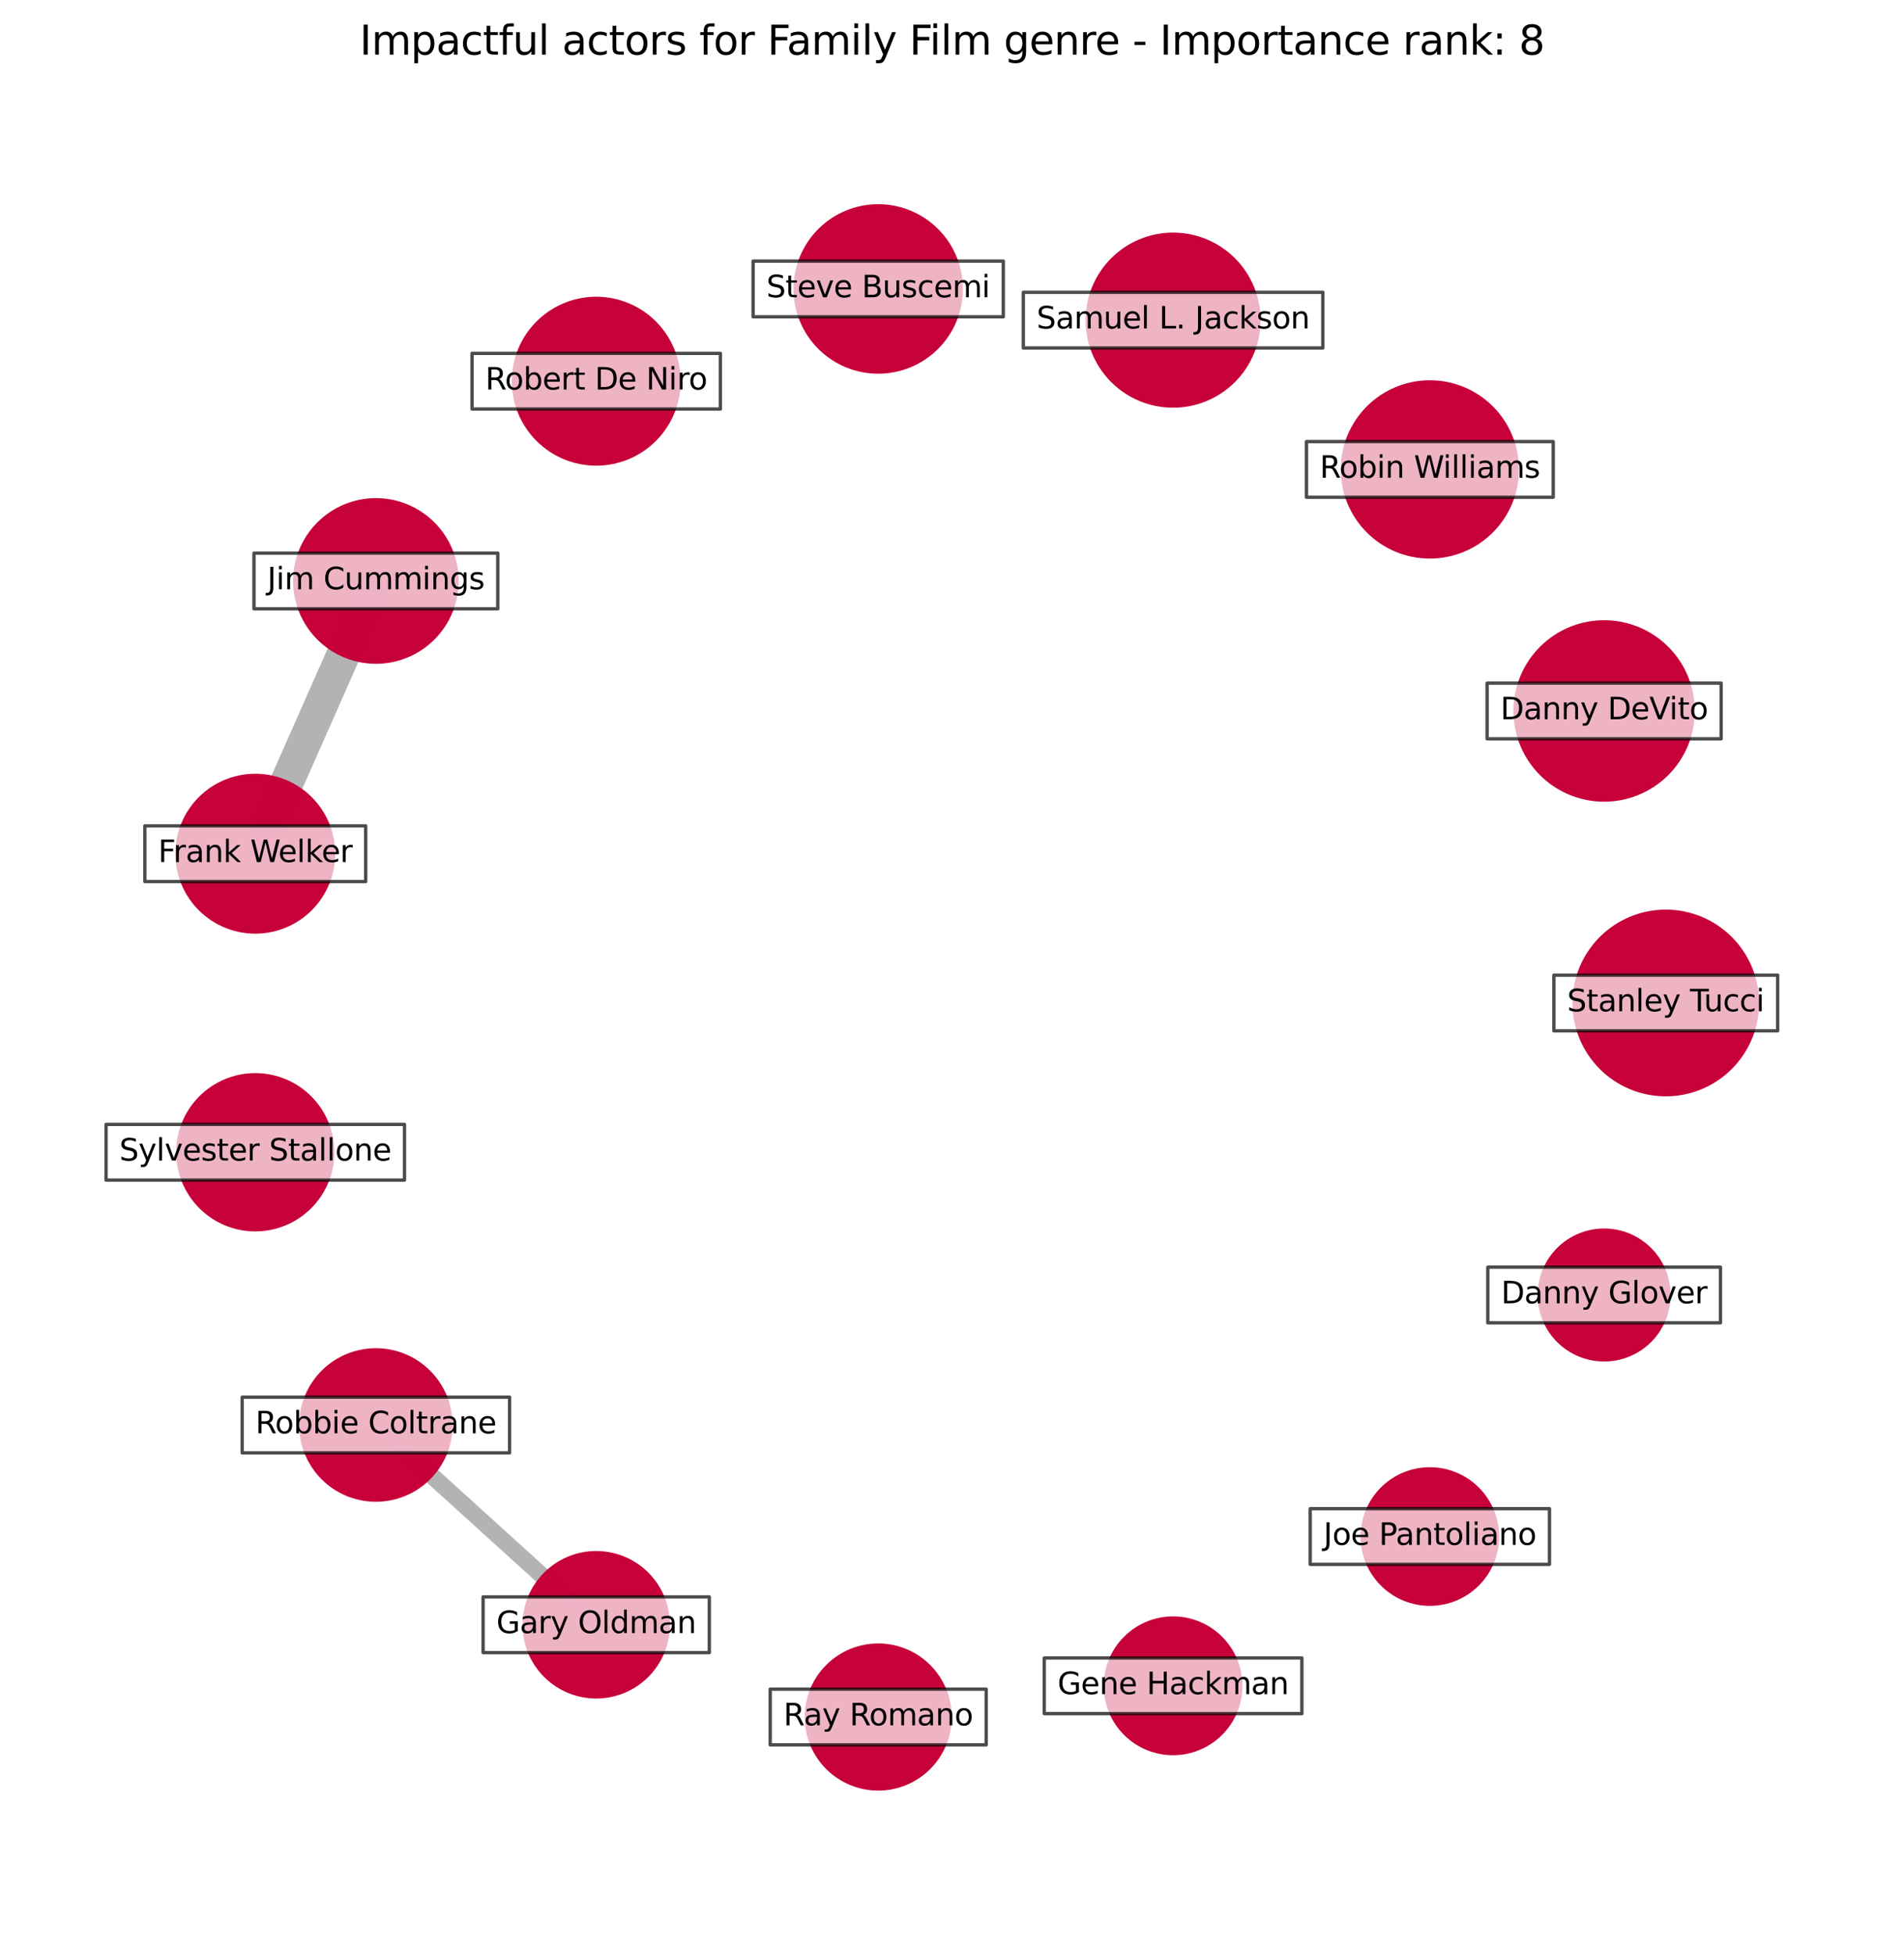 <?xml version="1.0" encoding="utf-8" standalone="no"?>
<!DOCTYPE svg PUBLIC "-//W3C//DTD SVG 1.1//EN"
  "http://www.w3.org/Graphics/SVG/1.1/DTD/svg11.dtd">
<svg xmlns:xlink="http://www.w3.org/1999/xlink" width="568.8pt" height="583.918pt" viewBox="0 0 568.8 583.918" xmlns="http://www.w3.org/2000/svg" version="1.1">
 <defs>
  <style type="text/css">*{stroke-linejoin: round; stroke-linecap: butt}</style>
 </defs>
 <g id="figure_1">
  <g id="patch_1">
   <path d="M 0 583.918 
L 568.8 583.918 
L 568.8 0 
L 0 0 
z
" style="fill: #ffffff"/>
  </g>
  <g id="axes_1">
   <g id="LineCollection_1">
    <path d="M 112.289 173.494 
L 76.262 254.941 
" clip-path="url(#pcc08b4098f)" style="fill: none; stroke: #000000; stroke-opacity: 0.3; stroke-width: 10"/>
    <path d="M 112.289 425.542 
L 178.113 485.199 
" clip-path="url(#pcc08b4098f)" style="fill: none; stroke: #000000; stroke-opacity: 0.3; stroke-width: 5"/>
   </g>
   <g id="PathCollection_1">
    <path d="M 497.631 326.904 
C 504.894 326.904 511.86 324.019 516.996 318.883 
C 522.131 313.747 525.017 306.781 525.017 299.518 
C 525.017 292.255 522.131 285.289 516.996 280.153 
C 511.86 275.018 504.894 272.132 497.631 272.132 
C 490.368 272.132 483.401 275.018 478.266 280.153 
C 473.13 285.289 470.245 292.255 470.245 299.518 
C 470.245 306.781 473.13 313.747 478.266 318.883 
C 483.401 324.019 490.368 326.904 497.631 326.904 
z
" clip-path="url(#pcc08b4098f)" style="fill: #c70039; fill-opacity: 0.99; stroke: #c70039; stroke-opacity: 0.99"/>
    <path d="M 479.215 238.914 
C 486.27 238.914 493.037 236.111 498.025 231.122 
C 503.014 226.134 505.817 219.367 505.817 212.312 
C 505.817 205.257 503.014 198.49 498.025 193.501 
C 493.037 188.512 486.27 185.709 479.215 185.709 
C 472.16 185.709 465.393 188.512 460.404 193.501 
C 455.416 198.49 452.613 205.257 452.613 212.312 
C 452.613 219.367 455.416 226.134 460.404 231.122 
C 465.393 236.111 472.16 238.914 479.215 238.914 
z
" clip-path="url(#pcc08b4098f)" style="fill: #c70039; fill-opacity: 0.99; stroke: #c70039; stroke-opacity: 0.99"/>
    <path d="M 427.152 166.313 
C 434.081 166.313 440.728 163.56 445.628 158.66 
C 450.528 153.76 453.281 147.113 453.281 140.184 
C 453.281 133.254 450.528 126.608 445.628 121.708 
C 440.728 116.808 434.081 114.055 427.152 114.055 
C 420.222 114.055 413.575 116.808 408.675 121.708 
C 403.776 126.608 401.022 133.254 401.022 140.184 
C 401.022 147.113 403.776 153.76 408.675 158.66 
C 413.575 163.56 420.222 166.313 427.152 166.313 
z
" clip-path="url(#pcc08b4098f)" style="fill: #c70039; fill-opacity: 0.99; stroke: #c70039; stroke-opacity: 0.99"/>
    <path d="M 350.443 121.256 
C 357.246 121.256 363.77 118.554 368.58 113.744 
C 373.39 108.934 376.093 102.409 376.093 95.607 
C 376.093 88.804 373.39 82.28 368.58 77.47 
C 363.77 72.66 357.246 69.957 350.443 69.957 
C 343.641 69.957 337.116 72.66 332.306 77.47 
C 327.496 82.28 324.794 88.804 324.794 95.607 
C 324.794 102.409 327.496 108.934 332.306 113.744 
C 337.116 118.554 343.641 121.256 350.443 121.256 
z
" clip-path="url(#pcc08b4098f)" style="fill: #c70039; fill-opacity: 0.99; stroke: #c70039; stroke-opacity: 0.99"/>
    <path d="M 262.353 111.1 
C 268.933 111.1 275.245 108.485 279.898 103.832 
C 284.551 99.179 287.165 92.868 287.165 86.287 
C 287.165 79.707 284.551 73.395 279.898 68.742 
C 275.245 64.089 268.933 61.475 262.353 61.475 
C 255.773 61.475 249.461 64.089 244.808 68.742 
C 240.155 73.395 237.541 79.707 237.541 86.287 
C 237.541 92.868 240.155 99.179 244.808 103.832 
C 249.461 108.485 255.773 111.1 262.353 111.1 
z
" clip-path="url(#pcc08b4098f)" style="fill: #c70039; fill-opacity: 0.99; stroke: #c70039; stroke-opacity: 0.99"/>
    <path d="M 178.113 138.565 
C 184.671 138.565 190.961 135.96 195.598 131.323 
C 200.235 126.686 202.84 120.396 202.84 113.838 
C 202.84 107.28 200.235 100.99 195.598 96.353 
C 190.961 91.716 184.671 89.11 178.113 89.11 
C 171.555 89.11 165.265 91.716 160.628 96.353 
C 155.991 100.99 153.385 107.28 153.385 113.838 
C 153.385 120.396 155.991 126.686 160.628 131.323 
C 165.265 135.96 171.555 138.565 178.113 138.565 
z
" clip-path="url(#pcc08b4098f)" style="fill: #c70039; fill-opacity: 0.99; stroke: #c70039; stroke-opacity: 0.99"/>
    <path d="M 112.289 197.731 
C 118.716 197.731 124.882 195.177 129.427 190.632 
C 133.972 186.087 136.525 179.922 136.525 173.494 
C 136.525 167.066 133.972 160.901 129.427 156.356 
C 124.882 151.811 118.716 149.257 112.289 149.257 
C 105.861 149.257 99.696 151.811 95.151 156.356 
C 90.606 160.901 88.052 167.066 88.052 173.494 
C 88.052 179.922 90.606 186.087 95.151 190.632 
C 99.696 195.177 105.861 197.731 112.289 197.731 
z
" clip-path="url(#pcc08b4098f)" style="fill: #c70039; fill-opacity: 0.99; stroke: #c70039; stroke-opacity: 0.99"/>
    <path d="M 76.262 278.32 
C 82.462 278.32 88.409 275.857 92.793 271.472 
C 97.178 267.088 99.641 261.141 99.641 254.941 
C 99.641 248.741 97.178 242.793 92.793 238.409 
C 88.409 234.025 82.462 231.562 76.262 231.562 
C 70.062 231.562 64.114 234.025 59.73 238.409 
C 55.346 242.793 52.883 248.741 52.883 254.941 
C 52.883 261.141 55.346 267.088 59.73 271.472 
C 64.114 275.857 70.062 278.32 76.262 278.32 
z
" clip-path="url(#pcc08b4098f)" style="fill: #c70039; fill-opacity: 0.99; stroke: #c70039; stroke-opacity: 0.99"/>
    <path d="M 76.262 367.234 
C 82.398 367.234 88.284 364.796 92.623 360.457 
C 96.962 356.118 99.4 350.232 99.4 344.096 
C 99.4 337.959 96.962 332.073 92.623 327.734 
C 88.284 323.395 82.398 320.958 76.262 320.958 
C 70.126 320.958 64.24 323.395 59.901 327.734 
C 55.562 332.073 53.124 337.959 53.124 344.096 
C 53.124 350.232 55.562 356.118 59.901 360.457 
C 64.24 364.796 70.126 367.234 76.262 367.234 
z
" clip-path="url(#pcc08b4098f)" style="fill: #c70039; fill-opacity: 0.99; stroke: #c70039; stroke-opacity: 0.99"/>
    <path d="M 112.289 447.976 
C 118.238 447.976 123.945 445.612 128.151 441.405 
C 132.358 437.198 134.722 431.492 134.722 425.542 
C 134.722 419.593 132.358 413.887 128.151 409.68 
C 123.945 405.473 118.238 403.109 112.289 403.109 
C 106.339 403.109 100.633 405.473 96.426 409.68 
C 92.219 413.887 89.855 419.593 89.855 425.542 
C 89.855 431.492 92.219 437.198 96.426 441.405 
C 100.633 445.612 106.339 447.976 112.289 447.976 
z
" clip-path="url(#pcc08b4098f)" style="fill: #c70039; fill-opacity: 0.99; stroke: #c70039; stroke-opacity: 0.99"/>
    <path d="M 178.113 506.727 
C 183.822 506.727 189.299 504.458 193.336 500.421 
C 197.373 496.384 199.641 490.908 199.641 485.199 
C 199.641 479.489 197.373 474.013 193.336 469.976 
C 189.299 465.939 183.822 463.67 178.113 463.67 
C 172.404 463.67 166.927 465.939 162.89 469.976 
C 158.853 474.013 156.585 479.489 156.585 485.199 
C 156.585 490.908 158.853 496.384 162.89 500.421 
C 166.927 504.458 172.404 506.727 178.113 506.727 
z
" clip-path="url(#pcc08b4098f)" style="fill: #c70039; fill-opacity: 0.99; stroke: #c70039; stroke-opacity: 0.99"/>
    <path d="M 262.353 534.223 
C 268.048 534.223 273.511 531.961 277.538 527.934 
C 281.565 523.907 283.828 518.444 283.828 512.749 
C 283.828 507.054 281.565 501.591 277.538 497.564 
C 273.511 493.537 268.048 491.274 262.353 491.274 
C 256.658 491.274 251.195 493.537 247.168 497.564 
C 243.141 501.591 240.879 507.054 240.879 512.749 
C 240.879 518.444 243.141 523.907 247.168 527.934 
C 251.195 531.961 256.658 534.223 262.353 534.223 
z
" clip-path="url(#pcc08b4098f)" style="fill: #c70039; fill-opacity: 0.99; stroke: #c70039; stroke-opacity: 0.99"/>
    <path d="M 350.443 523.659 
C 355.808 523.659 360.954 521.527 364.747 517.734 
C 368.541 513.94 370.672 508.794 370.672 503.43 
C 370.672 498.065 368.541 492.919 364.747 489.126 
C 360.954 485.332 355.808 483.201 350.443 483.201 
C 345.078 483.201 339.933 485.332 336.139 489.126 
C 332.346 492.919 330.214 498.065 330.214 503.43 
C 330.214 508.794 332.346 513.94 336.139 517.734 
C 339.933 521.527 345.078 523.659 350.443 523.659 
z
" clip-path="url(#pcc08b4098f)" style="fill: #c70039; fill-opacity: 0.99; stroke: #c70039; stroke-opacity: 0.99"/>
    <path d="M 427.152 479.056 
C 432.51 479.056 437.649 476.927 441.438 473.139 
C 445.227 469.35 447.356 464.21 447.356 458.852 
C 447.356 453.494 445.227 448.355 441.438 444.566 
C 437.649 440.777 432.51 438.648 427.152 438.648 
C 421.794 438.648 416.654 440.777 412.865 444.566 
C 409.077 448.355 406.948 453.494 406.948 458.852 
C 406.948 464.21 409.077 469.35 412.865 473.139 
C 416.654 476.927 421.794 479.056 427.152 479.056 
z
" clip-path="url(#pcc08b4098f)" style="fill: #c70039; fill-opacity: 0.99; stroke: #c70039; stroke-opacity: 0.99"/>
    <path d="M 479.215 406.09 
C 484.351 406.09 489.277 404.049 492.908 400.418 
C 496.539 396.786 498.58 391.86 498.58 386.725 
C 498.58 381.589 496.539 376.663 492.908 373.032 
C 489.277 369.4 484.351 367.36 479.215 367.36 
C 474.079 367.36 469.153 369.4 465.522 373.032 
C 461.89 376.663 459.85 381.589 459.85 386.725 
C 459.85 391.86 461.89 396.786 465.522 400.418 
C 469.153 404.049 474.079 406.09 479.215 406.09 
z
" clip-path="url(#pcc08b4098f)" style="fill: #c70039; fill-opacity: 0.99; stroke: #c70039; stroke-opacity: 0.99"/>
   </g>
   <g id="text_1">
    <g id="patch_2">
     <path d="M 464.209 307.833 
L 531.052 307.833 
L 531.052 291.203 
L 464.209 291.203 
z
" clip-path="url(#pcc08b4098f)" style="fill: #ffffff; opacity: 0.7; stroke: #000000; stroke-linejoin: miter"/>
    </g>
    <g clip-path="url(#pcc08b4098f)">
     <!-- Stanley Tucci -->
     <g transform="translate(468.169 302.002)scale(0.09 -0.09)">
      <defs>
       <path id="DejaVuSans-53" d="M 3425 4513 
L 3425 3897 
Q 3066 4069 2747 4153 
Q 2428 4238 2131 4238 
Q 1616 4238 1336 4038 
Q 1056 3838 1056 3469 
Q 1056 3159 1242 3001 
Q 1428 2844 1947 2747 
L 2328 2669 
Q 3034 2534 3370 2195 
Q 3706 1856 3706 1288 
Q 3706 609 3251 259 
Q 2797 -91 1919 -91 
Q 1588 -91 1214 -16 
Q 841 59 441 206 
L 441 856 
Q 825 641 1194 531 
Q 1563 422 1919 422 
Q 2459 422 2753 634 
Q 3047 847 3047 1241 
Q 3047 1584 2836 1778 
Q 2625 1972 2144 2069 
L 1759 2144 
Q 1053 2284 737 2584 
Q 422 2884 422 3419 
Q 422 4038 858 4394 
Q 1294 4750 2059 4750 
Q 2388 4750 2728 4690 
Q 3069 4631 3425 4513 
z
" transform="scale(0.016)"/>
       <path id="DejaVuSans-74" d="M 1172 4494 
L 1172 3500 
L 2356 3500 
L 2356 3053 
L 1172 3053 
L 1172 1153 
Q 1172 725 1289 603 
Q 1406 481 1766 481 
L 2356 481 
L 2356 0 
L 1766 0 
Q 1100 0 847 248 
Q 594 497 594 1153 
L 594 3053 
L 172 3053 
L 172 3500 
L 594 3500 
L 594 4494 
L 1172 4494 
z
" transform="scale(0.016)"/>
       <path id="DejaVuSans-61" d="M 2194 1759 
Q 1497 1759 1228 1600 
Q 959 1441 959 1056 
Q 959 750 1161 570 
Q 1363 391 1709 391 
Q 2188 391 2477 730 
Q 2766 1069 2766 1631 
L 2766 1759 
L 2194 1759 
z
M 3341 1997 
L 3341 0 
L 2766 0 
L 2766 531 
Q 2569 213 2275 61 
Q 1981 -91 1556 -91 
Q 1019 -91 701 211 
Q 384 513 384 1019 
Q 384 1609 779 1909 
Q 1175 2209 1959 2209 
L 2766 2209 
L 2766 2266 
Q 2766 2663 2505 2880 
Q 2244 3097 1772 3097 
Q 1472 3097 1187 3025 
Q 903 2953 641 2809 
L 641 3341 
Q 956 3463 1253 3523 
Q 1550 3584 1831 3584 
Q 2591 3584 2966 3190 
Q 3341 2797 3341 1997 
z
" transform="scale(0.016)"/>
       <path id="DejaVuSans-6e" d="M 3513 2113 
L 3513 0 
L 2938 0 
L 2938 2094 
Q 2938 2591 2744 2837 
Q 2550 3084 2163 3084 
Q 1697 3084 1428 2787 
Q 1159 2491 1159 1978 
L 1159 0 
L 581 0 
L 581 3500 
L 1159 3500 
L 1159 2956 
Q 1366 3272 1645 3428 
Q 1925 3584 2291 3584 
Q 2894 3584 3203 3211 
Q 3513 2838 3513 2113 
z
" transform="scale(0.016)"/>
       <path id="DejaVuSans-6c" d="M 603 4863 
L 1178 4863 
L 1178 0 
L 603 0 
L 603 4863 
z
" transform="scale(0.016)"/>
       <path id="DejaVuSans-65" d="M 3597 1894 
L 3597 1613 
L 953 1613 
Q 991 1019 1311 708 
Q 1631 397 2203 397 
Q 2534 397 2845 478 
Q 3156 559 3463 722 
L 3463 178 
Q 3153 47 2828 -22 
Q 2503 -91 2169 -91 
Q 1331 -91 842 396 
Q 353 884 353 1716 
Q 353 2575 817 3079 
Q 1281 3584 2069 3584 
Q 2775 3584 3186 3129 
Q 3597 2675 3597 1894 
z
M 3022 2063 
Q 3016 2534 2758 2815 
Q 2500 3097 2075 3097 
Q 1594 3097 1305 2825 
Q 1016 2553 972 2059 
L 3022 2063 
z
" transform="scale(0.016)"/>
       <path id="DejaVuSans-79" d="M 2059 -325 
Q 1816 -950 1584 -1140 
Q 1353 -1331 966 -1331 
L 506 -1331 
L 506 -850 
L 844 -850 
Q 1081 -850 1212 -737 
Q 1344 -625 1503 -206 
L 1606 56 
L 191 3500 
L 800 3500 
L 1894 763 
L 2988 3500 
L 3597 3500 
L 2059 -325 
z
" transform="scale(0.016)"/>
       <path id="DejaVuSans-20" transform="scale(0.016)"/>
       <path id="DejaVuSans-54" d="M -19 4666 
L 3928 4666 
L 3928 4134 
L 2272 4134 
L 2272 0 
L 1638 0 
L 1638 4134 
L -19 4134 
L -19 4666 
z
" transform="scale(0.016)"/>
       <path id="DejaVuSans-75" d="M 544 1381 
L 544 3500 
L 1119 3500 
L 1119 1403 
Q 1119 906 1312 657 
Q 1506 409 1894 409 
Q 2359 409 2629 706 
Q 2900 1003 2900 1516 
L 2900 3500 
L 3475 3500 
L 3475 0 
L 2900 0 
L 2900 538 
Q 2691 219 2414 64 
Q 2138 -91 1772 -91 
Q 1169 -91 856 284 
Q 544 659 544 1381 
z
M 1991 3584 
L 1991 3584 
z
" transform="scale(0.016)"/>
       <path id="DejaVuSans-63" d="M 3122 3366 
L 3122 2828 
Q 2878 2963 2633 3030 
Q 2388 3097 2138 3097 
Q 1578 3097 1268 2742 
Q 959 2388 959 1747 
Q 959 1106 1268 751 
Q 1578 397 2138 397 
Q 2388 397 2633 464 
Q 2878 531 3122 666 
L 3122 134 
Q 2881 22 2623 -34 
Q 2366 -91 2075 -91 
Q 1284 -91 818 406 
Q 353 903 353 1747 
Q 353 2603 823 3093 
Q 1294 3584 2113 3584 
Q 2378 3584 2631 3529 
Q 2884 3475 3122 3366 
z
" transform="scale(0.016)"/>
       <path id="DejaVuSans-69" d="M 603 3500 
L 1178 3500 
L 1178 0 
L 603 0 
L 603 3500 
z
M 603 4863 
L 1178 4863 
L 1178 4134 
L 603 4134 
L 603 4863 
z
" transform="scale(0.016)"/>
      </defs>
      <use xlink:href="#DejaVuSans-53"/>
      <use xlink:href="#DejaVuSans-74" x="63.477"/>
      <use xlink:href="#DejaVuSans-61" x="102.686"/>
      <use xlink:href="#DejaVuSans-6e" x="163.965"/>
      <use xlink:href="#DejaVuSans-6c" x="227.344"/>
      <use xlink:href="#DejaVuSans-65" x="255.127"/>
      <use xlink:href="#DejaVuSans-79" x="316.65"/>
      <use xlink:href="#DejaVuSans-20" x="375.83"/>
      <use xlink:href="#DejaVuSans-54" x="407.617"/>
      <use xlink:href="#DejaVuSans-75" x="453.576"/>
      <use xlink:href="#DejaVuSans-63" x="516.955"/>
      <use xlink:href="#DejaVuSans-63" x="571.936"/>
      <use xlink:href="#DejaVuSans-69" x="626.916"/>
     </g>
    </g>
   </g>
   <g id="text_2">
    <g id="patch_3">
     <path d="M 444.256 220.627 
L 514.174 220.627 
L 514.174 203.996 
L 444.256 203.996 
z
" clip-path="url(#pcc08b4098f)" style="fill: #ffffff; opacity: 0.7; stroke: #000000; stroke-linejoin: miter"/>
    </g>
    <g clip-path="url(#pcc08b4098f)">
     <!-- Danny DeVito -->
     <g transform="translate(448.216 214.795)scale(0.09 -0.09)">
      <defs>
       <path id="DejaVuSans-44" d="M 1259 4147 
L 1259 519 
L 2022 519 
Q 2988 519 3436 956 
Q 3884 1394 3884 2338 
Q 3884 3275 3436 3711 
Q 2988 4147 2022 4147 
L 1259 4147 
z
M 628 4666 
L 1925 4666 
Q 3281 4666 3915 4102 
Q 4550 3538 4550 2338 
Q 4550 1131 3912 565 
Q 3275 0 1925 0 
L 628 0 
L 628 4666 
z
" transform="scale(0.016)"/>
       <path id="DejaVuSans-56" d="M 1831 0 
L 50 4666 
L 709 4666 
L 2188 738 
L 3669 4666 
L 4325 4666 
L 2547 0 
L 1831 0 
z
" transform="scale(0.016)"/>
       <path id="DejaVuSans-6f" d="M 1959 3097 
Q 1497 3097 1228 2736 
Q 959 2375 959 1747 
Q 959 1119 1226 758 
Q 1494 397 1959 397 
Q 2419 397 2687 759 
Q 2956 1122 2956 1747 
Q 2956 2369 2687 2733 
Q 2419 3097 1959 3097 
z
M 1959 3584 
Q 2709 3584 3137 3096 
Q 3566 2609 3566 1747 
Q 3566 888 3137 398 
Q 2709 -91 1959 -91 
Q 1206 -91 779 398 
Q 353 888 353 1747 
Q 353 2609 779 3096 
Q 1206 3584 1959 3584 
z
" transform="scale(0.016)"/>
      </defs>
      <use xlink:href="#DejaVuSans-44"/>
      <use xlink:href="#DejaVuSans-61" x="77.002"/>
      <use xlink:href="#DejaVuSans-6e" x="138.281"/>
      <use xlink:href="#DejaVuSans-6e" x="201.66"/>
      <use xlink:href="#DejaVuSans-79" x="265.039"/>
      <use xlink:href="#DejaVuSans-20" x="324.219"/>
      <use xlink:href="#DejaVuSans-44" x="356.006"/>
      <use xlink:href="#DejaVuSans-65" x="433.008"/>
      <use xlink:href="#DejaVuSans-56" x="494.531"/>
      <use xlink:href="#DejaVuSans-69" x="560.689"/>
      <use xlink:href="#DejaVuSans-74" x="588.473"/>
      <use xlink:href="#DejaVuSans-6f" x="627.682"/>
     </g>
    </g>
   </g>
   <g id="text_3">
    <g id="patch_4">
     <path d="M 390.291 148.499 
L 464.012 148.499 
L 464.012 131.869 
L 390.291 131.869 
z
" clip-path="url(#pcc08b4098f)" style="fill: #ffffff; opacity: 0.7; stroke: #000000; stroke-linejoin: miter"/>
    </g>
    <g clip-path="url(#pcc08b4098f)">
     <!-- Robin Williams -->
     <g transform="translate(394.251 142.667)scale(0.09 -0.09)">
      <defs>
       <path id="DejaVuSans-52" d="M 2841 2188 
Q 3044 2119 3236 1894 
Q 3428 1669 3622 1275 
L 4263 0 
L 3584 0 
L 2988 1197 
Q 2756 1666 2539 1819 
Q 2322 1972 1947 1972 
L 1259 1972 
L 1259 0 
L 628 0 
L 628 4666 
L 2053 4666 
Q 2853 4666 3247 4331 
Q 3641 3997 3641 3322 
Q 3641 2881 3436 2590 
Q 3231 2300 2841 2188 
z
M 1259 4147 
L 1259 2491 
L 2053 2491 
Q 2509 2491 2742 2702 
Q 2975 2913 2975 3322 
Q 2975 3731 2742 3939 
Q 2509 4147 2053 4147 
L 1259 4147 
z
" transform="scale(0.016)"/>
       <path id="DejaVuSans-62" d="M 3116 1747 
Q 3116 2381 2855 2742 
Q 2594 3103 2138 3103 
Q 1681 3103 1420 2742 
Q 1159 2381 1159 1747 
Q 1159 1113 1420 752 
Q 1681 391 2138 391 
Q 2594 391 2855 752 
Q 3116 1113 3116 1747 
z
M 1159 2969 
Q 1341 3281 1617 3432 
Q 1894 3584 2278 3584 
Q 2916 3584 3314 3078 
Q 3713 2572 3713 1747 
Q 3713 922 3314 415 
Q 2916 -91 2278 -91 
Q 1894 -91 1617 61 
Q 1341 213 1159 525 
L 1159 0 
L 581 0 
L 581 4863 
L 1159 4863 
L 1159 2969 
z
" transform="scale(0.016)"/>
       <path id="DejaVuSans-57" d="M 213 4666 
L 850 4666 
L 1831 722 
L 2809 4666 
L 3519 4666 
L 4500 722 
L 5478 4666 
L 6119 4666 
L 4947 0 
L 4153 0 
L 3169 4050 
L 2175 0 
L 1381 0 
L 213 4666 
z
" transform="scale(0.016)"/>
       <path id="DejaVuSans-6d" d="M 3328 2828 
Q 3544 3216 3844 3400 
Q 4144 3584 4550 3584 
Q 5097 3584 5394 3201 
Q 5691 2819 5691 2113 
L 5691 0 
L 5113 0 
L 5113 2094 
Q 5113 2597 4934 2840 
Q 4756 3084 4391 3084 
Q 3944 3084 3684 2787 
Q 3425 2491 3425 1978 
L 3425 0 
L 2847 0 
L 2847 2094 
Q 2847 2600 2669 2842 
Q 2491 3084 2119 3084 
Q 1678 3084 1418 2786 
Q 1159 2488 1159 1978 
L 1159 0 
L 581 0 
L 581 3500 
L 1159 3500 
L 1159 2956 
Q 1356 3278 1631 3431 
Q 1906 3584 2284 3584 
Q 2666 3584 2933 3390 
Q 3200 3197 3328 2828 
z
" transform="scale(0.016)"/>
       <path id="DejaVuSans-73" d="M 2834 3397 
L 2834 2853 
Q 2591 2978 2328 3040 
Q 2066 3103 1784 3103 
Q 1356 3103 1142 2972 
Q 928 2841 928 2578 
Q 928 2378 1081 2264 
Q 1234 2150 1697 2047 
L 1894 2003 
Q 2506 1872 2764 1633 
Q 3022 1394 3022 966 
Q 3022 478 2636 193 
Q 2250 -91 1575 -91 
Q 1294 -91 989 -36 
Q 684 19 347 128 
L 347 722 
Q 666 556 975 473 
Q 1284 391 1588 391 
Q 1994 391 2212 530 
Q 2431 669 2431 922 
Q 2431 1156 2273 1281 
Q 2116 1406 1581 1522 
L 1381 1569 
Q 847 1681 609 1914 
Q 372 2147 372 2553 
Q 372 3047 722 3315 
Q 1072 3584 1716 3584 
Q 2034 3584 2315 3537 
Q 2597 3491 2834 3397 
z
" transform="scale(0.016)"/>
      </defs>
      <use xlink:href="#DejaVuSans-52"/>
      <use xlink:href="#DejaVuSans-6f" x="64.982"/>
      <use xlink:href="#DejaVuSans-62" x="126.164"/>
      <use xlink:href="#DejaVuSans-69" x="189.641"/>
      <use xlink:href="#DejaVuSans-6e" x="217.424"/>
      <use xlink:href="#DejaVuSans-20" x="280.803"/>
      <use xlink:href="#DejaVuSans-57" x="312.59"/>
      <use xlink:href="#DejaVuSans-69" x="409.217"/>
      <use xlink:href="#DejaVuSans-6c" x="437"/>
      <use xlink:href="#DejaVuSans-6c" x="464.783"/>
      <use xlink:href="#DejaVuSans-69" x="492.566"/>
      <use xlink:href="#DejaVuSans-61" x="520.35"/>
      <use xlink:href="#DejaVuSans-6d" x="581.629"/>
      <use xlink:href="#DejaVuSans-73" x="679.041"/>
     </g>
    </g>
   </g>
   <g id="text_4">
    <g id="patch_5">
     <path d="M 305.702 103.922 
L 395.184 103.922 
L 395.184 87.291 
L 305.702 87.291 
z
" clip-path="url(#pcc08b4098f)" style="fill: #ffffff; opacity: 0.7; stroke: #000000; stroke-linejoin: miter"/>
    </g>
    <g clip-path="url(#pcc08b4098f)">
     <!-- Samuel L. Jackson -->
     <g transform="translate(309.662 98.09)scale(0.09 -0.09)">
      <defs>
       <path id="DejaVuSans-4c" d="M 628 4666 
L 1259 4666 
L 1259 531 
L 3531 531 
L 3531 0 
L 628 0 
L 628 4666 
z
" transform="scale(0.016)"/>
       <path id="DejaVuSans-2e" d="M 684 794 
L 1344 794 
L 1344 0 
L 684 0 
L 684 794 
z
" transform="scale(0.016)"/>
       <path id="DejaVuSans-4a" d="M 628 4666 
L 1259 4666 
L 1259 325 
Q 1259 -519 939 -900 
Q 619 -1281 -91 -1281 
L -331 -1281 
L -331 -750 
L -134 -750 
Q 284 -750 456 -515 
Q 628 -281 628 325 
L 628 4666 
z
" transform="scale(0.016)"/>
       <path id="DejaVuSans-6b" d="M 581 4863 
L 1159 4863 
L 1159 1991 
L 2875 3500 
L 3609 3500 
L 1753 1863 
L 3688 0 
L 2938 0 
L 1159 1709 
L 1159 0 
L 581 0 
L 581 4863 
z
" transform="scale(0.016)"/>
      </defs>
      <use xlink:href="#DejaVuSans-53"/>
      <use xlink:href="#DejaVuSans-61" x="63.477"/>
      <use xlink:href="#DejaVuSans-6d" x="124.756"/>
      <use xlink:href="#DejaVuSans-75" x="222.168"/>
      <use xlink:href="#DejaVuSans-65" x="285.547"/>
      <use xlink:href="#DejaVuSans-6c" x="347.07"/>
      <use xlink:href="#DejaVuSans-20" x="374.854"/>
      <use xlink:href="#DejaVuSans-4c" x="406.641"/>
      <use xlink:href="#DejaVuSans-2e" x="462.354"/>
      <use xlink:href="#DejaVuSans-20" x="494.141"/>
      <use xlink:href="#DejaVuSans-4a" x="525.928"/>
      <use xlink:href="#DejaVuSans-61" x="555.42"/>
      <use xlink:href="#DejaVuSans-63" x="616.699"/>
      <use xlink:href="#DejaVuSans-6b" x="671.68"/>
      <use xlink:href="#DejaVuSans-73" x="729.59"/>
      <use xlink:href="#DejaVuSans-6f" x="781.689"/>
      <use xlink:href="#DejaVuSans-6e" x="842.871"/>
     </g>
    </g>
   </g>
   <g id="text_5">
    <g id="patch_6">
     <path d="M 224.981 94.603 
L 299.726 94.603 
L 299.726 77.972 
L 224.981 77.972 
z
" clip-path="url(#pcc08b4098f)" style="fill: #ffffff; opacity: 0.7; stroke: #000000; stroke-linejoin: miter"/>
    </g>
    <g clip-path="url(#pcc08b4098f)">
     <!-- Steve Buscemi -->
     <g transform="translate(228.941 88.771)scale(0.09 -0.09)">
      <defs>
       <path id="DejaVuSans-76" d="M 191 3500 
L 800 3500 
L 1894 563 
L 2988 3500 
L 3597 3500 
L 2284 0 
L 1503 0 
L 191 3500 
z
" transform="scale(0.016)"/>
       <path id="DejaVuSans-42" d="M 1259 2228 
L 1259 519 
L 2272 519 
Q 2781 519 3026 730 
Q 3272 941 3272 1375 
Q 3272 1813 3026 2020 
Q 2781 2228 2272 2228 
L 1259 2228 
z
M 1259 4147 
L 1259 2741 
L 2194 2741 
Q 2656 2741 2882 2914 
Q 3109 3088 3109 3444 
Q 3109 3797 2882 3972 
Q 2656 4147 2194 4147 
L 1259 4147 
z
M 628 4666 
L 2241 4666 
Q 2963 4666 3353 4366 
Q 3744 4066 3744 3513 
Q 3744 3084 3544 2831 
Q 3344 2578 2956 2516 
Q 3422 2416 3680 2098 
Q 3938 1781 3938 1306 
Q 3938 681 3513 340 
Q 3088 0 2303 0 
L 628 0 
L 628 4666 
z
" transform="scale(0.016)"/>
      </defs>
      <use xlink:href="#DejaVuSans-53"/>
      <use xlink:href="#DejaVuSans-74" x="63.477"/>
      <use xlink:href="#DejaVuSans-65" x="102.686"/>
      <use xlink:href="#DejaVuSans-76" x="164.209"/>
      <use xlink:href="#DejaVuSans-65" x="223.389"/>
      <use xlink:href="#DejaVuSans-20" x="284.912"/>
      <use xlink:href="#DejaVuSans-42" x="316.699"/>
      <use xlink:href="#DejaVuSans-75" x="385.303"/>
      <use xlink:href="#DejaVuSans-73" x="448.682"/>
      <use xlink:href="#DejaVuSans-63" x="500.781"/>
      <use xlink:href="#DejaVuSans-65" x="555.762"/>
      <use xlink:href="#DejaVuSans-6d" x="617.285"/>
      <use xlink:href="#DejaVuSans-69" x="714.697"/>
     </g>
    </g>
   </g>
   <g id="text_6">
    <g id="patch_7">
     <path d="M 141.022 122.153 
L 215.203 122.153 
L 215.203 105.523 
L 141.022 105.523 
z
" clip-path="url(#pcc08b4098f)" style="fill: #ffffff; opacity: 0.7; stroke: #000000; stroke-linejoin: miter"/>
    </g>
    <g clip-path="url(#pcc08b4098f)">
     <!-- Robert De Niro -->
     <g transform="translate(144.982 116.321)scale(0.09 -0.09)">
      <defs>
       <path id="DejaVuSans-72" d="M 2631 2963 
Q 2534 3019 2420 3045 
Q 2306 3072 2169 3072 
Q 1681 3072 1420 2755 
Q 1159 2438 1159 1844 
L 1159 0 
L 581 0 
L 581 3500 
L 1159 3500 
L 1159 2956 
Q 1341 3275 1631 3429 
Q 1922 3584 2338 3584 
Q 2397 3584 2469 3576 
Q 2541 3569 2628 3553 
L 2631 2963 
z
" transform="scale(0.016)"/>
       <path id="DejaVuSans-4e" d="M 628 4666 
L 1478 4666 
L 3547 763 
L 3547 4666 
L 4159 4666 
L 4159 0 
L 3309 0 
L 1241 3903 
L 1241 0 
L 628 0 
L 628 4666 
z
" transform="scale(0.016)"/>
      </defs>
      <use xlink:href="#DejaVuSans-52"/>
      <use xlink:href="#DejaVuSans-6f" x="64.982"/>
      <use xlink:href="#DejaVuSans-62" x="126.164"/>
      <use xlink:href="#DejaVuSans-65" x="189.641"/>
      <use xlink:href="#DejaVuSans-72" x="251.164"/>
      <use xlink:href="#DejaVuSans-74" x="292.277"/>
      <use xlink:href="#DejaVuSans-20" x="331.486"/>
      <use xlink:href="#DejaVuSans-44" x="363.273"/>
      <use xlink:href="#DejaVuSans-65" x="440.275"/>
      <use xlink:href="#DejaVuSans-20" x="501.799"/>
      <use xlink:href="#DejaVuSans-4e" x="533.586"/>
      <use xlink:href="#DejaVuSans-69" x="608.391"/>
      <use xlink:href="#DejaVuSans-72" x="636.174"/>
      <use xlink:href="#DejaVuSans-6f" x="675.037"/>
     </g>
    </g>
   </g>
   <g id="text_7">
    <g id="patch_8">
     <path d="M 75.874 181.809 
L 148.703 181.809 
L 148.703 165.179 
L 75.874 165.179 
z
" clip-path="url(#pcc08b4098f)" style="fill: #ffffff; opacity: 0.7; stroke: #000000; stroke-linejoin: miter"/>
    </g>
    <g clip-path="url(#pcc08b4098f)">
     <!-- Jim Cummings -->
     <g transform="translate(79.834 175.977)scale(0.09 -0.09)">
      <defs>
       <path id="DejaVuSans-43" d="M 4122 4306 
L 4122 3641 
Q 3803 3938 3442 4084 
Q 3081 4231 2675 4231 
Q 1875 4231 1450 3742 
Q 1025 3253 1025 2328 
Q 1025 1406 1450 917 
Q 1875 428 2675 428 
Q 3081 428 3442 575 
Q 3803 722 4122 1019 
L 4122 359 
Q 3791 134 3420 21 
Q 3050 -91 2638 -91 
Q 1578 -91 968 557 
Q 359 1206 359 2328 
Q 359 3453 968 4101 
Q 1578 4750 2638 4750 
Q 3056 4750 3426 4639 
Q 3797 4528 4122 4306 
z
" transform="scale(0.016)"/>
       <path id="DejaVuSans-67" d="M 2906 1791 
Q 2906 2416 2648 2759 
Q 2391 3103 1925 3103 
Q 1463 3103 1205 2759 
Q 947 2416 947 1791 
Q 947 1169 1205 825 
Q 1463 481 1925 481 
Q 2391 481 2648 825 
Q 2906 1169 2906 1791 
z
M 3481 434 
Q 3481 -459 3084 -895 
Q 2688 -1331 1869 -1331 
Q 1566 -1331 1297 -1286 
Q 1028 -1241 775 -1147 
L 775 -588 
Q 1028 -725 1275 -790 
Q 1522 -856 1778 -856 
Q 2344 -856 2625 -561 
Q 2906 -266 2906 331 
L 2906 616 
Q 2728 306 2450 153 
Q 2172 0 1784 0 
Q 1141 0 747 490 
Q 353 981 353 1791 
Q 353 2603 747 3093 
Q 1141 3584 1784 3584 
Q 2172 3584 2450 3431 
Q 2728 3278 2906 2969 
L 2906 3500 
L 3481 3500 
L 3481 434 
z
" transform="scale(0.016)"/>
      </defs>
      <use xlink:href="#DejaVuSans-4a"/>
      <use xlink:href="#DejaVuSans-69" x="29.492"/>
      <use xlink:href="#DejaVuSans-6d" x="57.275"/>
      <use xlink:href="#DejaVuSans-20" x="154.688"/>
      <use xlink:href="#DejaVuSans-43" x="186.475"/>
      <use xlink:href="#DejaVuSans-75" x="256.299"/>
      <use xlink:href="#DejaVuSans-6d" x="319.678"/>
      <use xlink:href="#DejaVuSans-6d" x="417.09"/>
      <use xlink:href="#DejaVuSans-69" x="514.502"/>
      <use xlink:href="#DejaVuSans-6e" x="542.285"/>
      <use xlink:href="#DejaVuSans-67" x="605.664"/>
      <use xlink:href="#DejaVuSans-73" x="669.141"/>
     </g>
    </g>
   </g>
   <g id="text_8">
    <g id="patch_9">
     <path d="M 43.279 263.256 
L 109.245 263.256 
L 109.245 246.626 
L 43.279 246.626 
z
" clip-path="url(#pcc08b4098f)" style="fill: #ffffff; opacity: 0.7; stroke: #000000; stroke-linejoin: miter"/>
    </g>
    <g clip-path="url(#pcc08b4098f)">
     <!-- Frank Welker -->
     <g transform="translate(47.239 257.424)scale(0.09 -0.09)">
      <defs>
       <path id="DejaVuSans-46" d="M 628 4666 
L 3309 4666 
L 3309 4134 
L 1259 4134 
L 1259 2759 
L 3109 2759 
L 3109 2228 
L 1259 2228 
L 1259 0 
L 628 0 
L 628 4666 
z
" transform="scale(0.016)"/>
      </defs>
      <use xlink:href="#DejaVuSans-46"/>
      <use xlink:href="#DejaVuSans-72" x="50.27"/>
      <use xlink:href="#DejaVuSans-61" x="91.383"/>
      <use xlink:href="#DejaVuSans-6e" x="152.662"/>
      <use xlink:href="#DejaVuSans-6b" x="216.041"/>
      <use xlink:href="#DejaVuSans-20" x="273.951"/>
      <use xlink:href="#DejaVuSans-57" x="305.738"/>
      <use xlink:href="#DejaVuSans-65" x="398.74"/>
      <use xlink:href="#DejaVuSans-6c" x="460.264"/>
      <use xlink:href="#DejaVuSans-6b" x="488.047"/>
      <use xlink:href="#DejaVuSans-65" x="542.332"/>
      <use xlink:href="#DejaVuSans-72" x="603.855"/>
     </g>
    </g>
   </g>
   <g id="text_9">
    <g id="patch_10">
     <path d="M 31.689 352.411 
L 120.835 352.411 
L 120.835 335.78 
L 31.689 335.78 
z
" clip-path="url(#pcc08b4098f)" style="fill: #ffffff; opacity: 0.7; stroke: #000000; stroke-linejoin: miter"/>
    </g>
    <g clip-path="url(#pcc08b4098f)">
     <!-- Sylvester Stallone -->
     <g transform="translate(35.649 346.579)scale(0.09 -0.09)">
      <use xlink:href="#DejaVuSans-53"/>
      <use xlink:href="#DejaVuSans-79" x="63.477"/>
      <use xlink:href="#DejaVuSans-6c" x="122.656"/>
      <use xlink:href="#DejaVuSans-76" x="150.439"/>
      <use xlink:href="#DejaVuSans-65" x="209.619"/>
      <use xlink:href="#DejaVuSans-73" x="271.143"/>
      <use xlink:href="#DejaVuSans-74" x="323.242"/>
      <use xlink:href="#DejaVuSans-65" x="362.451"/>
      <use xlink:href="#DejaVuSans-72" x="423.975"/>
      <use xlink:href="#DejaVuSans-20" x="465.088"/>
      <use xlink:href="#DejaVuSans-53" x="496.875"/>
      <use xlink:href="#DejaVuSans-74" x="560.352"/>
      <use xlink:href="#DejaVuSans-61" x="599.561"/>
      <use xlink:href="#DejaVuSans-6c" x="660.84"/>
      <use xlink:href="#DejaVuSans-6c" x="688.623"/>
      <use xlink:href="#DejaVuSans-6f" x="716.406"/>
      <use xlink:href="#DejaVuSans-6e" x="777.588"/>
      <use xlink:href="#DejaVuSans-65" x="840.967"/>
     </g>
    </g>
   </g>
   <g id="text_10">
    <g id="patch_11">
     <path d="M 72.35 433.858 
L 152.228 433.858 
L 152.228 417.227 
L 72.35 417.227 
z
" clip-path="url(#pcc08b4098f)" style="fill: #ffffff; opacity: 0.7; stroke: #000000; stroke-linejoin: miter"/>
    </g>
    <g clip-path="url(#pcc08b4098f)">
     <!-- Robbie Coltrane -->
     <g transform="translate(76.31 428.026)scale(0.09 -0.09)">
      <use xlink:href="#DejaVuSans-52"/>
      <use xlink:href="#DejaVuSans-6f" x="64.982"/>
      <use xlink:href="#DejaVuSans-62" x="126.164"/>
      <use xlink:href="#DejaVuSans-62" x="189.641"/>
      <use xlink:href="#DejaVuSans-69" x="253.117"/>
      <use xlink:href="#DejaVuSans-65" x="280.9"/>
      <use xlink:href="#DejaVuSans-20" x="342.424"/>
      <use xlink:href="#DejaVuSans-43" x="374.211"/>
      <use xlink:href="#DejaVuSans-6f" x="444.035"/>
      <use xlink:href="#DejaVuSans-6c" x="505.217"/>
      <use xlink:href="#DejaVuSans-74" x="533"/>
      <use xlink:href="#DejaVuSans-72" x="572.209"/>
      <use xlink:href="#DejaVuSans-61" x="613.322"/>
      <use xlink:href="#DejaVuSans-6e" x="674.602"/>
      <use xlink:href="#DejaVuSans-65" x="737.98"/>
     </g>
    </g>
   </g>
   <g id="text_11">
    <g id="patch_12">
     <path d="M 144.323 493.514 
L 211.903 493.514 
L 211.903 476.883 
L 144.323 476.883 
z
" clip-path="url(#pcc08b4098f)" style="fill: #ffffff; opacity: 0.7; stroke: #000000; stroke-linejoin: miter"/>
    </g>
    <g clip-path="url(#pcc08b4098f)">
     <!-- Gary Oldman -->
     <g transform="translate(148.283 487.682)scale(0.09 -0.09)">
      <defs>
       <path id="DejaVuSans-47" d="M 3809 666 
L 3809 1919 
L 2778 1919 
L 2778 2438 
L 4434 2438 
L 4434 434 
Q 4069 175 3628 42 
Q 3188 -91 2688 -91 
Q 1594 -91 976 548 
Q 359 1188 359 2328 
Q 359 3472 976 4111 
Q 1594 4750 2688 4750 
Q 3144 4750 3555 4637 
Q 3966 4525 4313 4306 
L 4313 3634 
Q 3963 3931 3569 4081 
Q 3175 4231 2741 4231 
Q 1884 4231 1454 3753 
Q 1025 3275 1025 2328 
Q 1025 1384 1454 906 
Q 1884 428 2741 428 
Q 3075 428 3337 486 
Q 3600 544 3809 666 
z
" transform="scale(0.016)"/>
       <path id="DejaVuSans-4f" d="M 2522 4238 
Q 1834 4238 1429 3725 
Q 1025 3213 1025 2328 
Q 1025 1447 1429 934 
Q 1834 422 2522 422 
Q 3209 422 3611 934 
Q 4013 1447 4013 2328 
Q 4013 3213 3611 3725 
Q 3209 4238 2522 4238 
z
M 2522 4750 
Q 3503 4750 4090 4092 
Q 4678 3434 4678 2328 
Q 4678 1225 4090 567 
Q 3503 -91 2522 -91 
Q 1538 -91 948 565 
Q 359 1222 359 2328 
Q 359 3434 948 4092 
Q 1538 4750 2522 4750 
z
" transform="scale(0.016)"/>
       <path id="DejaVuSans-64" d="M 2906 2969 
L 2906 4863 
L 3481 4863 
L 3481 0 
L 2906 0 
L 2906 525 
Q 2725 213 2448 61 
Q 2172 -91 1784 -91 
Q 1150 -91 751 415 
Q 353 922 353 1747 
Q 353 2572 751 3078 
Q 1150 3584 1784 3584 
Q 2172 3584 2448 3432 
Q 2725 3281 2906 2969 
z
M 947 1747 
Q 947 1113 1208 752 
Q 1469 391 1925 391 
Q 2381 391 2643 752 
Q 2906 1113 2906 1747 
Q 2906 2381 2643 2742 
Q 2381 3103 1925 3103 
Q 1469 3103 1208 2742 
Q 947 2381 947 1747 
z
" transform="scale(0.016)"/>
      </defs>
      <use xlink:href="#DejaVuSans-47"/>
      <use xlink:href="#DejaVuSans-61" x="77.49"/>
      <use xlink:href="#DejaVuSans-72" x="138.77"/>
      <use xlink:href="#DejaVuSans-79" x="179.883"/>
      <use xlink:href="#DejaVuSans-20" x="239.062"/>
      <use xlink:href="#DejaVuSans-4f" x="270.85"/>
      <use xlink:href="#DejaVuSans-6c" x="349.561"/>
      <use xlink:href="#DejaVuSans-64" x="377.344"/>
      <use xlink:href="#DejaVuSans-6d" x="440.82"/>
      <use xlink:href="#DejaVuSans-61" x="538.232"/>
      <use xlink:href="#DejaVuSans-6e" x="599.512"/>
     </g>
    </g>
   </g>
   <g id="text_12">
    <g id="patch_13">
     <path d="M 230.092 521.064 
L 294.614 521.064 
L 294.614 504.434 
L 230.092 504.434 
z
" clip-path="url(#pcc08b4098f)" style="fill: #ffffff; opacity: 0.7; stroke: #000000; stroke-linejoin: miter"/>
    </g>
    <g clip-path="url(#pcc08b4098f)">
     <!-- Ray Romano -->
     <g transform="translate(234.052 515.232)scale(0.09 -0.09)">
      <use xlink:href="#DejaVuSans-52"/>
      <use xlink:href="#DejaVuSans-61" x="67.232"/>
      <use xlink:href="#DejaVuSans-79" x="128.512"/>
      <use xlink:href="#DejaVuSans-20" x="187.691"/>
      <use xlink:href="#DejaVuSans-52" x="219.479"/>
      <use xlink:href="#DejaVuSans-6f" x="284.461"/>
      <use xlink:href="#DejaVuSans-6d" x="345.643"/>
      <use xlink:href="#DejaVuSans-61" x="443.055"/>
      <use xlink:href="#DejaVuSans-6e" x="504.334"/>
      <use xlink:href="#DejaVuSans-6f" x="567.713"/>
     </g>
    </g>
   </g>
   <g id="text_13">
    <g id="patch_14">
     <path d="M 311.962 511.745 
L 388.925 511.745 
L 388.925 495.115 
L 311.962 495.115 
z
" clip-path="url(#pcc08b4098f)" style="fill: #ffffff; opacity: 0.7; stroke: #000000; stroke-linejoin: miter"/>
    </g>
    <g clip-path="url(#pcc08b4098f)">
     <!-- Gene Hackman -->
     <g transform="translate(315.922 505.913)scale(0.09 -0.09)">
      <defs>
       <path id="DejaVuSans-48" d="M 628 4666 
L 1259 4666 
L 1259 2753 
L 3553 2753 
L 3553 4666 
L 4184 4666 
L 4184 0 
L 3553 0 
L 3553 2222 
L 1259 2222 
L 1259 0 
L 628 0 
L 628 4666 
z
" transform="scale(0.016)"/>
      </defs>
      <use xlink:href="#DejaVuSans-47"/>
      <use xlink:href="#DejaVuSans-65" x="77.49"/>
      <use xlink:href="#DejaVuSans-6e" x="139.014"/>
      <use xlink:href="#DejaVuSans-65" x="202.393"/>
      <use xlink:href="#DejaVuSans-20" x="263.916"/>
      <use xlink:href="#DejaVuSans-48" x="295.703"/>
      <use xlink:href="#DejaVuSans-61" x="370.898"/>
      <use xlink:href="#DejaVuSans-63" x="432.178"/>
      <use xlink:href="#DejaVuSans-6b" x="487.158"/>
      <use xlink:href="#DejaVuSans-6d" x="545.068"/>
      <use xlink:href="#DejaVuSans-61" x="642.48"/>
      <use xlink:href="#DejaVuSans-6e" x="703.76"/>
     </g>
    </g>
   </g>
   <g id="text_14">
    <g id="patch_15">
     <path d="M 391.41 467.167 
L 462.893 467.167 
L 462.893 450.537 
L 391.41 450.537 
z
" clip-path="url(#pcc08b4098f)" style="fill: #ffffff; opacity: 0.7; stroke: #000000; stroke-linejoin: miter"/>
    </g>
    <g clip-path="url(#pcc08b4098f)">
     <!-- Joe Pantoliano -->
     <g transform="translate(395.37 461.336)scale(0.09 -0.09)">
      <defs>
       <path id="DejaVuSans-50" d="M 1259 4147 
L 1259 2394 
L 2053 2394 
Q 2494 2394 2734 2622 
Q 2975 2850 2975 3272 
Q 2975 3691 2734 3919 
Q 2494 4147 2053 4147 
L 1259 4147 
z
M 628 4666 
L 2053 4666 
Q 2838 4666 3239 4311 
Q 3641 3956 3641 3272 
Q 3641 2581 3239 2228 
Q 2838 1875 2053 1875 
L 1259 1875 
L 1259 0 
L 628 0 
L 628 4666 
z
" transform="scale(0.016)"/>
      </defs>
      <use xlink:href="#DejaVuSans-4a"/>
      <use xlink:href="#DejaVuSans-6f" x="29.492"/>
      <use xlink:href="#DejaVuSans-65" x="90.674"/>
      <use xlink:href="#DejaVuSans-20" x="152.197"/>
      <use xlink:href="#DejaVuSans-50" x="183.984"/>
      <use xlink:href="#DejaVuSans-61" x="239.787"/>
      <use xlink:href="#DejaVuSans-6e" x="301.066"/>
      <use xlink:href="#DejaVuSans-74" x="364.445"/>
      <use xlink:href="#DejaVuSans-6f" x="403.654"/>
      <use xlink:href="#DejaVuSans-6c" x="464.836"/>
      <use xlink:href="#DejaVuSans-69" x="492.619"/>
      <use xlink:href="#DejaVuSans-61" x="520.402"/>
      <use xlink:href="#DejaVuSans-6e" x="581.682"/>
      <use xlink:href="#DejaVuSans-6f" x="645.061"/>
     </g>
    </g>
   </g>
   <g id="text_15">
    <g id="patch_16">
     <path d="M 444.462 395.04 
L 513.968 395.04 
L 513.968 378.409 
L 444.462 378.409 
z
" clip-path="url(#pcc08b4098f)" style="fill: #ffffff; opacity: 0.7; stroke: #000000; stroke-linejoin: miter"/>
    </g>
    <g clip-path="url(#pcc08b4098f)">
     <!-- Danny Glover -->
     <g transform="translate(448.422 389.208)scale(0.09 -0.09)">
      <use xlink:href="#DejaVuSans-44"/>
      <use xlink:href="#DejaVuSans-61" x="77.002"/>
      <use xlink:href="#DejaVuSans-6e" x="138.281"/>
      <use xlink:href="#DejaVuSans-6e" x="201.66"/>
      <use xlink:href="#DejaVuSans-79" x="265.039"/>
      <use xlink:href="#DejaVuSans-20" x="324.219"/>
      <use xlink:href="#DejaVuSans-47" x="356.006"/>
      <use xlink:href="#DejaVuSans-6c" x="433.496"/>
      <use xlink:href="#DejaVuSans-6f" x="461.279"/>
      <use xlink:href="#DejaVuSans-76" x="522.461"/>
      <use xlink:href="#DejaVuSans-65" x="581.641"/>
      <use xlink:href="#DejaVuSans-72" x="643.164"/>
     </g>
    </g>
   </g>
   <g id="text_16">
    <!-- Impactful actors for Family Film genre - Importance rank: 8 -->
    <g transform="translate(107.425 16.318)scale(0.12 -0.12)">
     <defs>
      <path id="DejaVuSans-49" d="M 628 4666 
L 1259 4666 
L 1259 0 
L 628 0 
L 628 4666 
z
" transform="scale(0.016)"/>
      <path id="DejaVuSans-70" d="M 1159 525 
L 1159 -1331 
L 581 -1331 
L 581 3500 
L 1159 3500 
L 1159 2969 
Q 1341 3281 1617 3432 
Q 1894 3584 2278 3584 
Q 2916 3584 3314 3078 
Q 3713 2572 3713 1747 
Q 3713 922 3314 415 
Q 2916 -91 2278 -91 
Q 1894 -91 1617 61 
Q 1341 213 1159 525 
z
M 3116 1747 
Q 3116 2381 2855 2742 
Q 2594 3103 2138 3103 
Q 1681 3103 1420 2742 
Q 1159 2381 1159 1747 
Q 1159 1113 1420 752 
Q 1681 391 2138 391 
Q 2594 391 2855 752 
Q 3116 1113 3116 1747 
z
" transform="scale(0.016)"/>
      <path id="DejaVuSans-66" d="M 2375 4863 
L 2375 4384 
L 1825 4384 
Q 1516 4384 1395 4259 
Q 1275 4134 1275 3809 
L 1275 3500 
L 2222 3500 
L 2222 3053 
L 1275 3053 
L 1275 0 
L 697 0 
L 697 3053 
L 147 3053 
L 147 3500 
L 697 3500 
L 697 3744 
Q 697 4328 969 4595 
Q 1241 4863 1831 4863 
L 2375 4863 
z
" transform="scale(0.016)"/>
      <path id="DejaVuSans-2d" d="M 313 2009 
L 1997 2009 
L 1997 1497 
L 313 1497 
L 313 2009 
z
" transform="scale(0.016)"/>
      <path id="DejaVuSans-3a" d="M 750 794 
L 1409 794 
L 1409 0 
L 750 0 
L 750 794 
z
M 750 3309 
L 1409 3309 
L 1409 2516 
L 750 2516 
L 750 3309 
z
" transform="scale(0.016)"/>
      <path id="DejaVuSans-38" d="M 2034 2216 
Q 1584 2216 1326 1975 
Q 1069 1734 1069 1313 
Q 1069 891 1326 650 
Q 1584 409 2034 409 
Q 2484 409 2743 651 
Q 3003 894 3003 1313 
Q 3003 1734 2745 1975 
Q 2488 2216 2034 2216 
z
M 1403 2484 
Q 997 2584 770 2862 
Q 544 3141 544 3541 
Q 544 4100 942 4425 
Q 1341 4750 2034 4750 
Q 2731 4750 3128 4425 
Q 3525 4100 3525 3541 
Q 3525 3141 3298 2862 
Q 3072 2584 2669 2484 
Q 3125 2378 3379 2068 
Q 3634 1759 3634 1313 
Q 3634 634 3220 271 
Q 2806 -91 2034 -91 
Q 1263 -91 848 271 
Q 434 634 434 1313 
Q 434 1759 690 2068 
Q 947 2378 1403 2484 
z
M 1172 3481 
Q 1172 3119 1398 2916 
Q 1625 2713 2034 2713 
Q 2441 2713 2670 2916 
Q 2900 3119 2900 3481 
Q 2900 3844 2670 4047 
Q 2441 4250 2034 4250 
Q 1625 4250 1398 4047 
Q 1172 3844 1172 3481 
z
" transform="scale(0.016)"/>
     </defs>
     <use xlink:href="#DejaVuSans-49"/>
     <use xlink:href="#DejaVuSans-6d" x="29.492"/>
     <use xlink:href="#DejaVuSans-70" x="126.904"/>
     <use xlink:href="#DejaVuSans-61" x="190.381"/>
     <use xlink:href="#DejaVuSans-63" x="251.66"/>
     <use xlink:href="#DejaVuSans-74" x="306.641"/>
     <use xlink:href="#DejaVuSans-66" x="345.85"/>
     <use xlink:href="#DejaVuSans-75" x="381.055"/>
     <use xlink:href="#DejaVuSans-6c" x="444.434"/>
     <use xlink:href="#DejaVuSans-20" x="472.217"/>
     <use xlink:href="#DejaVuSans-61" x="504.004"/>
     <use xlink:href="#DejaVuSans-63" x="565.283"/>
     <use xlink:href="#DejaVuSans-74" x="620.264"/>
     <use xlink:href="#DejaVuSans-6f" x="659.473"/>
     <use xlink:href="#DejaVuSans-72" x="720.654"/>
     <use xlink:href="#DejaVuSans-73" x="761.768"/>
     <use xlink:href="#DejaVuSans-20" x="813.867"/>
     <use xlink:href="#DejaVuSans-66" x="845.654"/>
     <use xlink:href="#DejaVuSans-6f" x="880.859"/>
     <use xlink:href="#DejaVuSans-72" x="942.041"/>
     <use xlink:href="#DejaVuSans-20" x="983.154"/>
     <use xlink:href="#DejaVuSans-46" x="1014.941"/>
     <use xlink:href="#DejaVuSans-61" x="1063.336"/>
     <use xlink:href="#DejaVuSans-6d" x="1124.615"/>
     <use xlink:href="#DejaVuSans-69" x="1222.027"/>
     <use xlink:href="#DejaVuSans-6c" x="1249.811"/>
     <use xlink:href="#DejaVuSans-79" x="1277.594"/>
     <use xlink:href="#DejaVuSans-20" x="1336.773"/>
     <use xlink:href="#DejaVuSans-46" x="1368.561"/>
     <use xlink:href="#DejaVuSans-69" x="1418.83"/>
     <use xlink:href="#DejaVuSans-6c" x="1446.613"/>
     <use xlink:href="#DejaVuSans-6d" x="1474.396"/>
     <use xlink:href="#DejaVuSans-20" x="1571.809"/>
     <use xlink:href="#DejaVuSans-67" x="1603.596"/>
     <use xlink:href="#DejaVuSans-65" x="1667.072"/>
     <use xlink:href="#DejaVuSans-6e" x="1728.596"/>
     <use xlink:href="#DejaVuSans-72" x="1791.975"/>
     <use xlink:href="#DejaVuSans-65" x="1830.838"/>
     <use xlink:href="#DejaVuSans-20" x="1892.361"/>
     <use xlink:href="#DejaVuSans-2d" x="1924.148"/>
     <use xlink:href="#DejaVuSans-20" x="1960.232"/>
     <use xlink:href="#DejaVuSans-49" x="1992.02"/>
     <use xlink:href="#DejaVuSans-6d" x="2021.512"/>
     <use xlink:href="#DejaVuSans-70" x="2118.924"/>
     <use xlink:href="#DejaVuSans-6f" x="2182.4"/>
     <use xlink:href="#DejaVuSans-72" x="2243.582"/>
     <use xlink:href="#DejaVuSans-74" x="2284.695"/>
     <use xlink:href="#DejaVuSans-61" x="2323.904"/>
     <use xlink:href="#DejaVuSans-6e" x="2385.184"/>
     <use xlink:href="#DejaVuSans-63" x="2448.562"/>
     <use xlink:href="#DejaVuSans-65" x="2503.543"/>
     <use xlink:href="#DejaVuSans-20" x="2565.066"/>
     <use xlink:href="#DejaVuSans-72" x="2596.854"/>
     <use xlink:href="#DejaVuSans-61" x="2637.967"/>
     <use xlink:href="#DejaVuSans-6e" x="2699.246"/>
     <use xlink:href="#DejaVuSans-6b" x="2762.625"/>
     <use xlink:href="#DejaVuSans-3a" x="2820.535"/>
     <use xlink:href="#DejaVuSans-20" x="2854.227"/>
     <use xlink:href="#DejaVuSans-38" x="2886.014"/>
    </g>
   </g>
  </g>
 </g>
 <defs>
  <clipPath id="pcc08b4098f">
   <rect x="7.2" y="22.318" width="554.4" height="554.4"/>
  </clipPath>
 </defs>
</svg>
